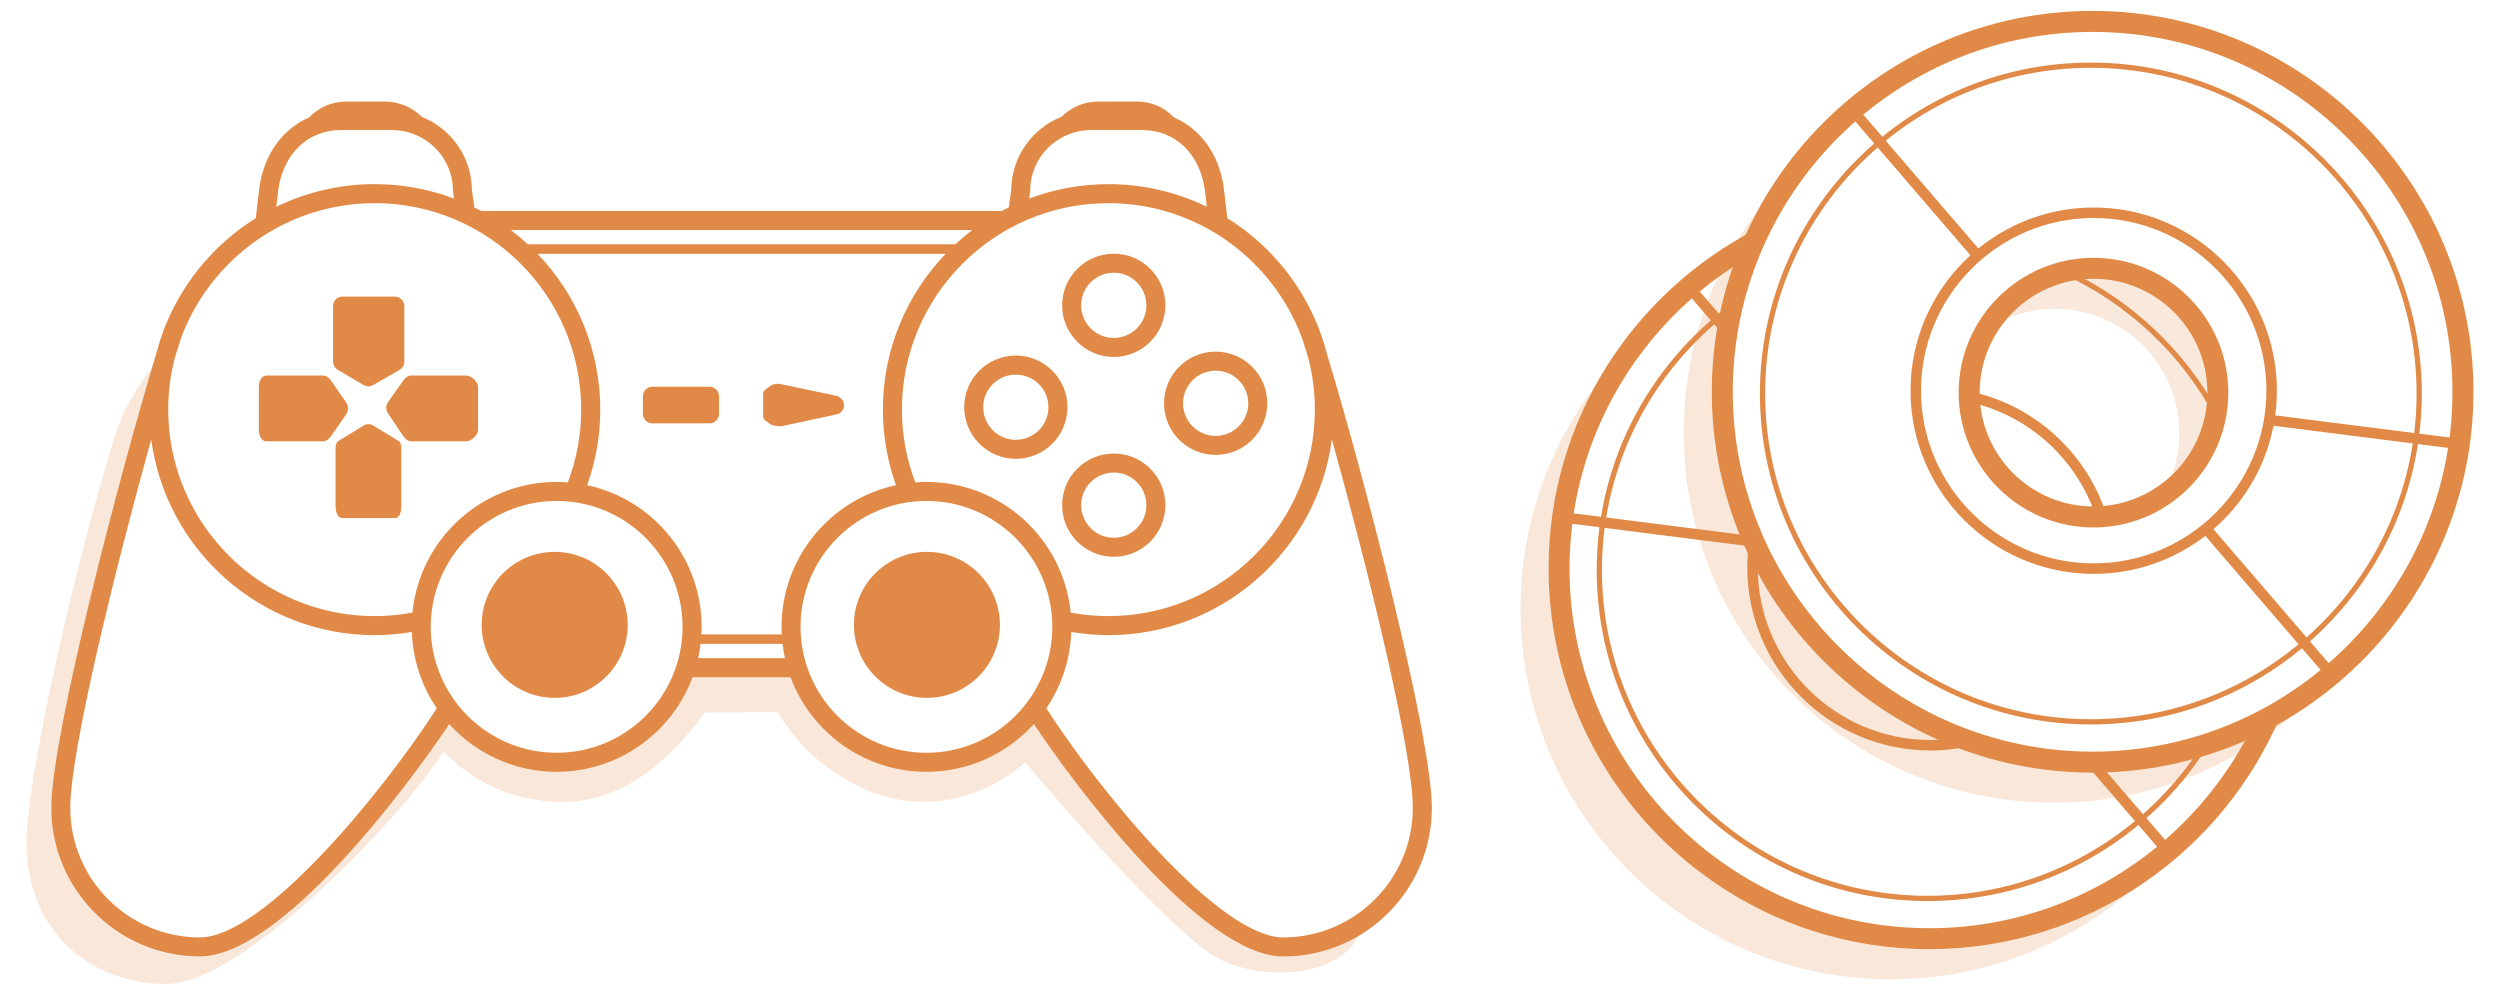 <?xml version="1.0" encoding="utf-8"?>
<!-- Generator: Adobe Illustrator 15.0.0, SVG Export Plug-In . SVG Version: 6.00 Build 0)  -->
<!DOCTYPE svg PUBLIC "-//W3C//DTD SVG 1.1//EN" "http://www.w3.org/Graphics/SVG/1.1/DTD/svg11.dtd">
<svg version="1.1" id="gamepad" xmlns="http://www.w3.org/2000/svg" xmlns:xlink="http://www.w3.org/1999/xlink" x="0px" y="0px"
	 width="228.042px" height="90.75px" viewBox="0 0 228.042 90.75" enable-background="new 0 0 228.042 90.75" xml:space="preserve">
<g>
	<g>
		<circle fill="#E18A48" cx="50.597" cy="56.999" r="6.659"/>
	</g>
</g>
<g>
	<g>
		<path fill="#E18A48" d="M71.163,38.887c-0.195,0-0.729-0.067-0.888-0.192c-0.204-0.166-0.665-0.414-0.665-0.676v-2.144
			c0-0.263,0.461-0.511,0.665-0.676c0.204-0.164,0.644-0.228,0.897-0.173l5.09,1.071c0.398,0.086,0.729,0.44,0.729,0.849
			c0,0.41-0.264,0.764-0.664,0.85l-4.992,1.071C71.272,38.88,71.222,38.887,71.163,38.887z"/>
	</g>
</g>
<g>
	<g>
		<path fill="#E18A48" d="M31.581,36.715l-1.395-2.013c-0.162-0.225-0.425-0.446-0.702-0.446h-5.185
			c-0.479,0-0.689,0.563-0.689,1.043v3.905c0,0.48,0.21,1.052,0.689,1.052h5.185c0.282,0,0.546-0.229,0.709-0.459l1.395-2.027
			C31.801,37.467,31.798,37.016,31.581,36.715z"/>
		<path fill="#E18A48" d="M42.523,34.256h-5.027c-0.278,0-0.539,0.221-0.703,0.446l-1.395,1.968
			c-0.218,0.303-0.221,0.729-0.007,1.032l1.396,2.084c0.163,0.23,0.427,0.47,0.709,0.47h5.027c0.48,0,1.086-0.572,1.086-1.052
			v-3.905C43.609,34.819,43.003,34.256,42.523,34.256z"/>
		<path fill="#E18A48" d="M36.32,40.203l-2.291-1.395c-0.27-0.159-0.571-0.161-0.842-0.005l-2.279,1.396
			c-0.269,0.156-0.299,0.442-0.299,0.752v5.196c0,0.479,0.153,1.109,0.632,1.109h4.773c0.48,0,0.595-0.63,0.595-1.109v-5.195
			C36.609,40.644,36.584,40.36,36.32,40.203z"/>
	</g>
</g>
<path fill="#E18A48" d="M36.016,27.055h-4.773c-0.479,0-0.868,0.388-0.868,0.867v5.056c0,0.308,0.162,0.592,0.427,0.747l2.358,1.396
	c0.136,0.08,0.289,0.121,0.442,0.121c0.15,0,0.3-0.039,0.434-0.117l2.414-1.395c0.269-0.155,0.434-0.441,0.434-0.752v-5.056
	C36.882,27.443,36.494,27.055,36.016,27.055z"/>
<g>
	<g>
		<path fill="#E18A48" d="M92.66,41.853c-2.597,0-4.709-2.112-4.709-4.71c0-2.597,2.112-4.71,4.709-4.71
			c2.598,0,4.711,2.113,4.711,4.71C97.372,39.74,95.257,41.853,92.66,41.853z M92.66,34.169c-1.639,0-2.974,1.333-2.974,2.974
			s1.335,2.975,2.974,2.975c1.641,0,2.975-1.334,2.975-2.975C95.634,35.502,94.3,34.169,92.66,34.169z"/>
	</g>
</g>
<g>
	<g>
		<path fill="#E18A48" d="M101.595,32.56c-2.598,0-4.711-2.113-4.711-4.709s2.113-4.71,4.711-4.71c2.598,0,4.709,2.113,4.709,4.71
			S104.193,32.56,101.595,32.56z M101.595,24.876c-1.641,0-2.975,1.334-2.975,2.975s1.334,2.975,2.975,2.975
			c1.641,0,2.975-1.334,2.975-2.975S103.236,24.876,101.595,24.876z"/>
	</g>
</g>
<g>
	<g>
		<path fill="#E18A48" d="M110.888,41.495c-2.598,0-4.711-2.112-4.711-4.71c0-2.597,2.113-4.71,4.711-4.71
			c2.598,0,4.709,2.114,4.709,4.71C115.597,39.383,113.486,41.495,110.888,41.495z M110.888,33.812
			c-1.641,0-2.975,1.334-2.975,2.974c0,1.641,1.334,2.975,2.975,2.975c1.641,0,2.975-1.334,2.975-2.975
			C113.863,35.146,112.529,33.812,110.888,33.812z"/>
	</g>
</g>
<g>
	<g>
		<path fill="#E18A48" d="M101.595,50.788c-2.598,0-4.711-2.113-4.711-4.71c0-2.598,2.113-4.71,4.711-4.71
			c2.598,0,4.709,2.112,4.709,4.71C106.304,48.675,104.193,50.788,101.595,50.788z M101.595,43.104
			c-1.641,0-2.975,1.334-2.975,2.975c0,1.64,1.334,2.974,2.975,2.974c1.641,0,2.975-1.334,2.975-2.974
			C104.57,44.438,103.236,43.104,101.595,43.104z"/>
	</g>
</g>
<g>
	<g>
		<circle fill="#E18A48" cx="84.55" cy="56.999" r="6.659"/>
	</g>
</g>
<g opacity="0.2">
	<g>
		<path fill="#E18A48" d="M117.052,87.242c-7.354,0-18.977-15.516-22.744-21.2c-2.422,2.675-5.875,4.026-9.758,4.026
			c-5.678,0-10.197-4.75-12.066-8.75l-9.277-0.063c-1.869,4-6.545,8.75-12.223,8.75c-3.883,0-7.516-1.95-9.938-4.625
			c-3.769,5.685-15.463,21.924-22.815,21.924c-7.475,0-13.555-6.11-13.555-13.587c0-6.322,5.852-28.94,9.184-40.137
			c-1.296,1.601-2.349,3.398-3.095,5.356c-0.016,0.041-0.035,0.073-0.049,0.116c-0.002,0.007-0.005,0.014-0.007,0.021
			c-0.246,0.658-0.457,1.332-0.631,2.021C6.875,51.614,2.812,69.34,2.448,75.869c-0.496,8.896,5.731,13.886,12.738,13.886
			s21.612-15.382,25.276-21.188c2.567,2.604,5.535,4.033,9.004,4.482c5.569,0.725,10.332-1.972,14.831-8.044l6.648-0.063
			c2.712,4.72,7.469,7.319,10.74,7.941c5.424,1.029,9.523-1.348,11.842-3.338c0.01,0.038,13.012,15.557,17.749,17.956
			c3.843,1.948,10.67,1.757,12.718-2.183C121.962,86.542,119.587,87.242,117.052,87.242z"/>
	</g>
</g>
<path fill="#E18A48" d="M121.033,32.262c-0.174-0.679-0.383-1.345-0.623-1.996c-0.006-0.02-0.012-0.041-0.02-0.061
	c-0.084-0.26-0.184-0.499-0.291-0.726c-1.656-3.978-4.529-7.326-8.15-9.582l-0.32-2.776c-0.422-3.061-2.139-5.381-4.541-6.408
	c-0.855-0.908-2.029-1.451-3.418-1.451h-3.482c-1.316,0-2.512,0.532-3.373,1.394c-2.658,1.065-4.547,3.642-4.572,6.655l-0.223,1.607
	c-0.215,0.105-0.428,0.212-0.637,0.325H43.901c-0.208-0.113-0.42-0.22-0.634-0.325l-0.223-1.607
	c-0.025-3.013-1.914-5.59-4.572-6.655c-0.863-0.86-2.055-1.392-3.373-1.392h-3.484c-1.388,0-2.561,0.543-3.419,1.452
	c-2.402,1.027-4.118,3.351-4.543,6.426l-0.32,2.758c-3.625,2.259-6.498,5.612-8.154,9.596c-0.105,0.223-0.204,0.456-0.286,0.71
	c-0.006,0.021-0.013,0.042-0.02,0.063c-0.24,0.649-0.447,1.313-0.621,1.991c-3.239,10.639-9.577,34.848-9.577,41.428
	c0,7.479,6.081,13.561,13.555,13.561c7.353,0,18.976-15.52,22.745-21.201c2.421,2.676,5.918,4.355,9.801,4.355
	c5.678,0,10.529-3.598,12.398-8.633h8.935c1.869,5.035,6.721,8.633,12.398,8.633c3.883,0,7.379-1.685,9.801-4.355
	c3.77,5.688,15.393,21.201,22.744,21.201c7.477,0,13.557-6.081,13.557-13.561C130.609,67.107,124.273,42.902,121.033,32.262z
	 M118.929,31.3l-0.014-0.003c0.139,0.438,0.283,0.91,0.438,1.412c0.381,1.49,0.584,3.05,0.584,4.657
	c0,10.385-8.449,18.833-18.834,18.833c-1.177,0-2.325-0.113-3.438-0.32c-0.656-6.684-6.308-11.92-13.156-11.92
	c-0.344,0-0.686,0.018-1.021,0.043c-0.781-2.065-1.216-4.3-1.216-6.636c0-10.386,8.448-18.834,18.834-18.834
	C109.367,18.532,116.4,23.883,118.929,31.3z M71.288,57.18c0,0.229,0.006,0.457,0.018,0.685h-7.322
	c0.012-0.228,0.018-0.455,0.018-0.685c0-6.337-4.482-11.645-10.442-12.924c0.771-2.155,1.194-4.473,1.194-6.89
	c0-5.512-2.184-10.521-5.725-14.217H86.26c-3.543,3.697-5.727,8.705-5.727,14.217c0,2.417,0.426,4.734,1.193,6.89
	C75.77,45.535,71.288,50.843,71.288,57.18z M93.966,17.493l0.009-0.119c0-3.036,2.489-5.507,5.548-5.507h4.682
	c3.004,0,5.243,2.156,5.702,5.475l0.177,1.521c-2.715-1.322-5.762-2.066-8.979-2.066c-2.541,0-4.975,0.466-7.223,1.312
	L93.966,17.493z M88.688,20.98c-0.538,0.408-1.054,0.843-1.55,1.302H48.146c-0.495-0.459-1.012-0.894-1.549-1.302H88.688z
	 M25.375,17.36c0.461-3.337,2.701-5.493,5.706-5.493h4.681c3.06,0,5.548,2.471,5.548,5.507l0.1,0.737
	c-2.25-0.848-4.686-1.315-7.229-1.315c-3.217,0-6.264,0.744-8.979,2.067L25.375,17.36z M34.18,18.532
	c10.386,0,18.834,8.449,18.834,18.834c0,2.336-0.435,4.57-1.216,6.636c-0.338-0.025-0.678-0.043-1.021-0.043
	c-6.85,0-12.499,5.234-13.156,11.917c-1.117,0.208-2.266,0.323-3.441,0.323c-10.385,0-18.834-8.448-18.834-18.833
	c0-1.608,0.204-3.17,0.584-4.661c0.208-0.679,0.401-1.301,0.58-1.858C19.169,23.665,26.086,18.532,34.18,18.532z M18.231,85.508
	c-6.518,0-11.82-5.303-11.82-11.82c0-5.196,4.111-21.852,7.383-33.605c1.333,10.061,9.963,17.854,20.385,17.854
	c1.155,0,2.286-0.104,3.389-0.289c0.089,2.572,0.915,4.961,2.275,6.957C35.018,72.12,24.085,85.508,18.231,85.508z M50.777,68.665
	c-6.333,0-11.485-5.151-11.485-11.485c0-6.332,5.152-11.485,11.485-11.485s11.485,5.153,11.485,11.485
	C62.262,63.514,57.11,68.665,50.777,68.665z M63.686,60.031c0.094-0.426,0.167-0.859,0.219-1.301h7.477
	c0.054,0.438,0.125,0.875,0.222,1.301H63.686z M84.507,68.665c-6.334,0-11.485-5.151-11.485-11.485
	c0-6.332,5.151-11.485,11.485-11.485c6.332,0,11.482,5.153,11.482,11.485C95.989,63.514,90.839,68.665,84.507,68.665z
	 M117.052,85.508c-5.854,0-16.785-13.388-21.611-20.904c1.359-1.996,2.186-4.385,2.275-6.957c1.104,0.188,2.23,0.289,3.388,0.289
	c10.423,0,19.054-7.793,20.386-17.854c3.27,11.758,7.383,28.409,7.383,33.605C128.875,80.205,123.572,85.508,117.052,85.508z"/>
<path fill="#E18A48" d="M64.718,35.277h-5.206c-0.479,0-0.868,0.389-0.868,0.868v1.604c0,0.479,0.389,0.867,0.868,0.867h5.206
	c0.48,0,0.869-0.388,0.869-0.867v-1.603C65.588,35.666,65.199,35.277,64.718,35.277z"/>
<g>
	<g>
		<g>
			<path fill="#E18A48" d="M190.88,70.479c-19.154,0-34.738-15.586-34.738-34.743c0-19.156,15.584-34.741,34.738-34.741
				c19.156,0,34.742,15.585,34.742,34.741C225.625,54.893,210.039,70.479,190.88,70.479z M190.88,2.912
				c-18.101,0-32.822,14.725-32.822,32.824c0,18.099,14.725,32.825,32.822,32.825c18.102,0,32.824-14.726,32.824-32.825
				C223.707,17.636,208.982,2.912,190.88,2.912z M190.962,48.114c-6.781,0-12.301-5.52-12.301-12.299
				c0-6.782,5.52-12.299,12.301-12.299s12.299,5.518,12.299,12.299C203.259,42.597,197.744,48.114,190.962,48.114z M190.962,25.433
				c-5.726,0-10.383,4.657-10.383,10.382s4.657,10.382,10.383,10.382c5.725,0,10.383-4.657,10.383-10.382
				C201.343,30.091,196.687,25.433,190.962,25.433z"/>
		</g>
	</g>
	<g>
		<path fill="#E18A48" d="M190.723,66.085c-16.646,0-30.188-13.543-30.188-30.188c0-16.647,13.543-30.19,30.188-30.19
			s30.188,13.543,30.188,30.19C220.912,52.542,207.369,66.085,190.723,66.085z M190.723,6.186
			c-16.384,0-29.711,13.327-29.711,29.709c0,16.382,13.327,29.71,29.711,29.71c16.382,0,29.71-13.328,29.71-29.71
			C220.433,19.513,207.105,6.186,190.723,6.186z"/>
	</g>
	<g>
		<path fill="#E18A48" d="M190.982,52.35c-9.215,0-16.711-7.497-16.711-16.712c0-9.214,7.496-16.71,16.711-16.71
			s16.711,7.496,16.711,16.71C207.691,44.853,200.195,52.35,190.982,52.35z M190.982,19.885c-8.688,0-15.752,7.066-15.752,15.753
			c0,8.685,7.064,15.75,15.752,15.75c8.686,0,15.752-7.065,15.752-15.75C206.734,26.952,199.667,19.885,190.982,19.885z"/>
	</g>
	<g>

			<rect x="165.889" y="16.228" transform="matrix(-0.652 -0.758 0.758 -0.652 275.923 159.994)" fill="#E18A48" width="17.542" height="0.957"/>
	</g>
	<g>

			<rect x="198.14" y="54.401" transform="matrix(-0.652 -0.758 0.758 -0.652 300.272 247.514)" fill="#E18A48" width="17.541" height="0.961"/>
	</g>
	<g>

			<rect x="206.834" y="38.974" transform="matrix(-0.992 -0.126 0.126 -0.992 424.692 105.725)" fill="#E18A48" width="17.7" height="0.959"/>
	</g>
	<g opacity="0.19">
		<path fill="#E18A48" d="M190.962,25.433c-3.137,0-5.951,1.399-7.855,3.605c1.338-0.556,2.805-0.862,4.342-0.862
			c6.266,0,11.342,5.077,11.342,11.342c0,1.33-0.229,2.604-0.65,3.791c1.977-1.893,3.208-4.551,3.208-7.494
			C201.343,30.091,196.687,25.433,190.962,25.433z"/>
	</g>
	<g opacity="0.2">
		<path fill="#E18A48" d="M190.88,70.479c-19.154,0-34.738-15.586-34.738-34.743c0-6.018,1.538-11.683,4.24-16.621
			c-4.266,5.655-6.799,12.693-6.799,20.324c0,18.659,15.125,33.781,33.783,33.781c8.268,0,15.836-2.975,21.707-7.901
			C203.781,68.585,197.548,70.479,190.88,70.479z"/>
	</g>
</g>
<g opacity="0.2">
	<path fill="#E18A48" d="M175.994,86.585c-19.156,0-34.74-15.586-34.74-34.742c0-6.017,1.539-11.682,4.24-16.621
		c-4.266,5.655-6.797,12.693-6.797,20.324c0,18.658,15.125,33.78,33.783,33.78c8.268,0,15.836-2.975,21.707-7.901
		C188.892,84.693,182.66,86.585,175.994,86.585z"/>
</g>
<path fill="#E18A48" d="M205.47,66.24c-1.949,3.972-4.67,7.498-7.977,10.371l-6.129-7.121c-0.408,0.023-0.814,0.041-1.222,0.052
	l6.62,7.694c-5.661,4.641-12.896,7.431-20.771,7.431c-18.099,0-32.824-14.726-32.824-32.824c0-1.375,0.096-2.729,0.26-4.061
	L159.5,49.82c-0.072,0.634-0.119,1.271-0.119,1.923c0,9.218,7.496,16.714,16.711,16.714c1.346,0,2.648-0.17,3.9-0.475
	c-0.543-0.201-1.078-0.426-1.604-0.672c-0.751,0.109-1.515,0.188-2.296,0.188c-8.687,0-15.752-7.066-15.752-15.752
	c0-0.801,0.08-1.578,0.195-2.348c-0.244-0.476-0.479-0.95-0.693-1.428c-0.068,0.299-0.143,0.596-0.195,0.901l-16.096-2.041
	c1.195-7.768,5.127-14.64,10.771-19.613l3.125,3.631c0.06-0.416,0.125-0.829,0.197-1.241l-2.599-3.019
	c1.301-1.08,2.688-2.057,4.146-2.929c0.32-0.938,0.672-1.862,1.051-2.77c-11.26,5.753-18.99,17.462-18.99,30.95
	c0,19.156,15.584,34.742,34.738,34.742c14.432,0,26.832-8.848,32.074-21.398C207.216,65.557,206.348,65.904,205.47,66.24z"/>
<g>
	<path fill="#E18A48" d="M202.07,38.082l0.178-0.676c-3.049-5.494-7.758-9.942-13.447-12.66l-0.694,0.209
		C194.076,27.676,198.998,32.313,202.07,38.082z"/>
	<path fill="#E18A48" d="M200.861,67.982c-5.285,8.248-14.523,13.73-25.025,13.73c-16.385,0-29.711-13.328-29.711-29.711
		c0-9.951,4.924-18.769,12.457-24.163l0.244-0.76c-7.951,5.443-13.18,14.583-13.18,24.925c0,16.646,13.543,30.188,30.188,30.188
		c10.832,0,20.346-5.736,25.672-14.33L200.861,67.982z"/>
</g>
<path fill="#E18A48" d="M180.082,35.791v0.99c5.156,1.303,9.306,5.146,11.027,10.126l0.994-0.071
	C190.302,41.359,185.748,37.134,180.082,35.791z"/>


</svg>
